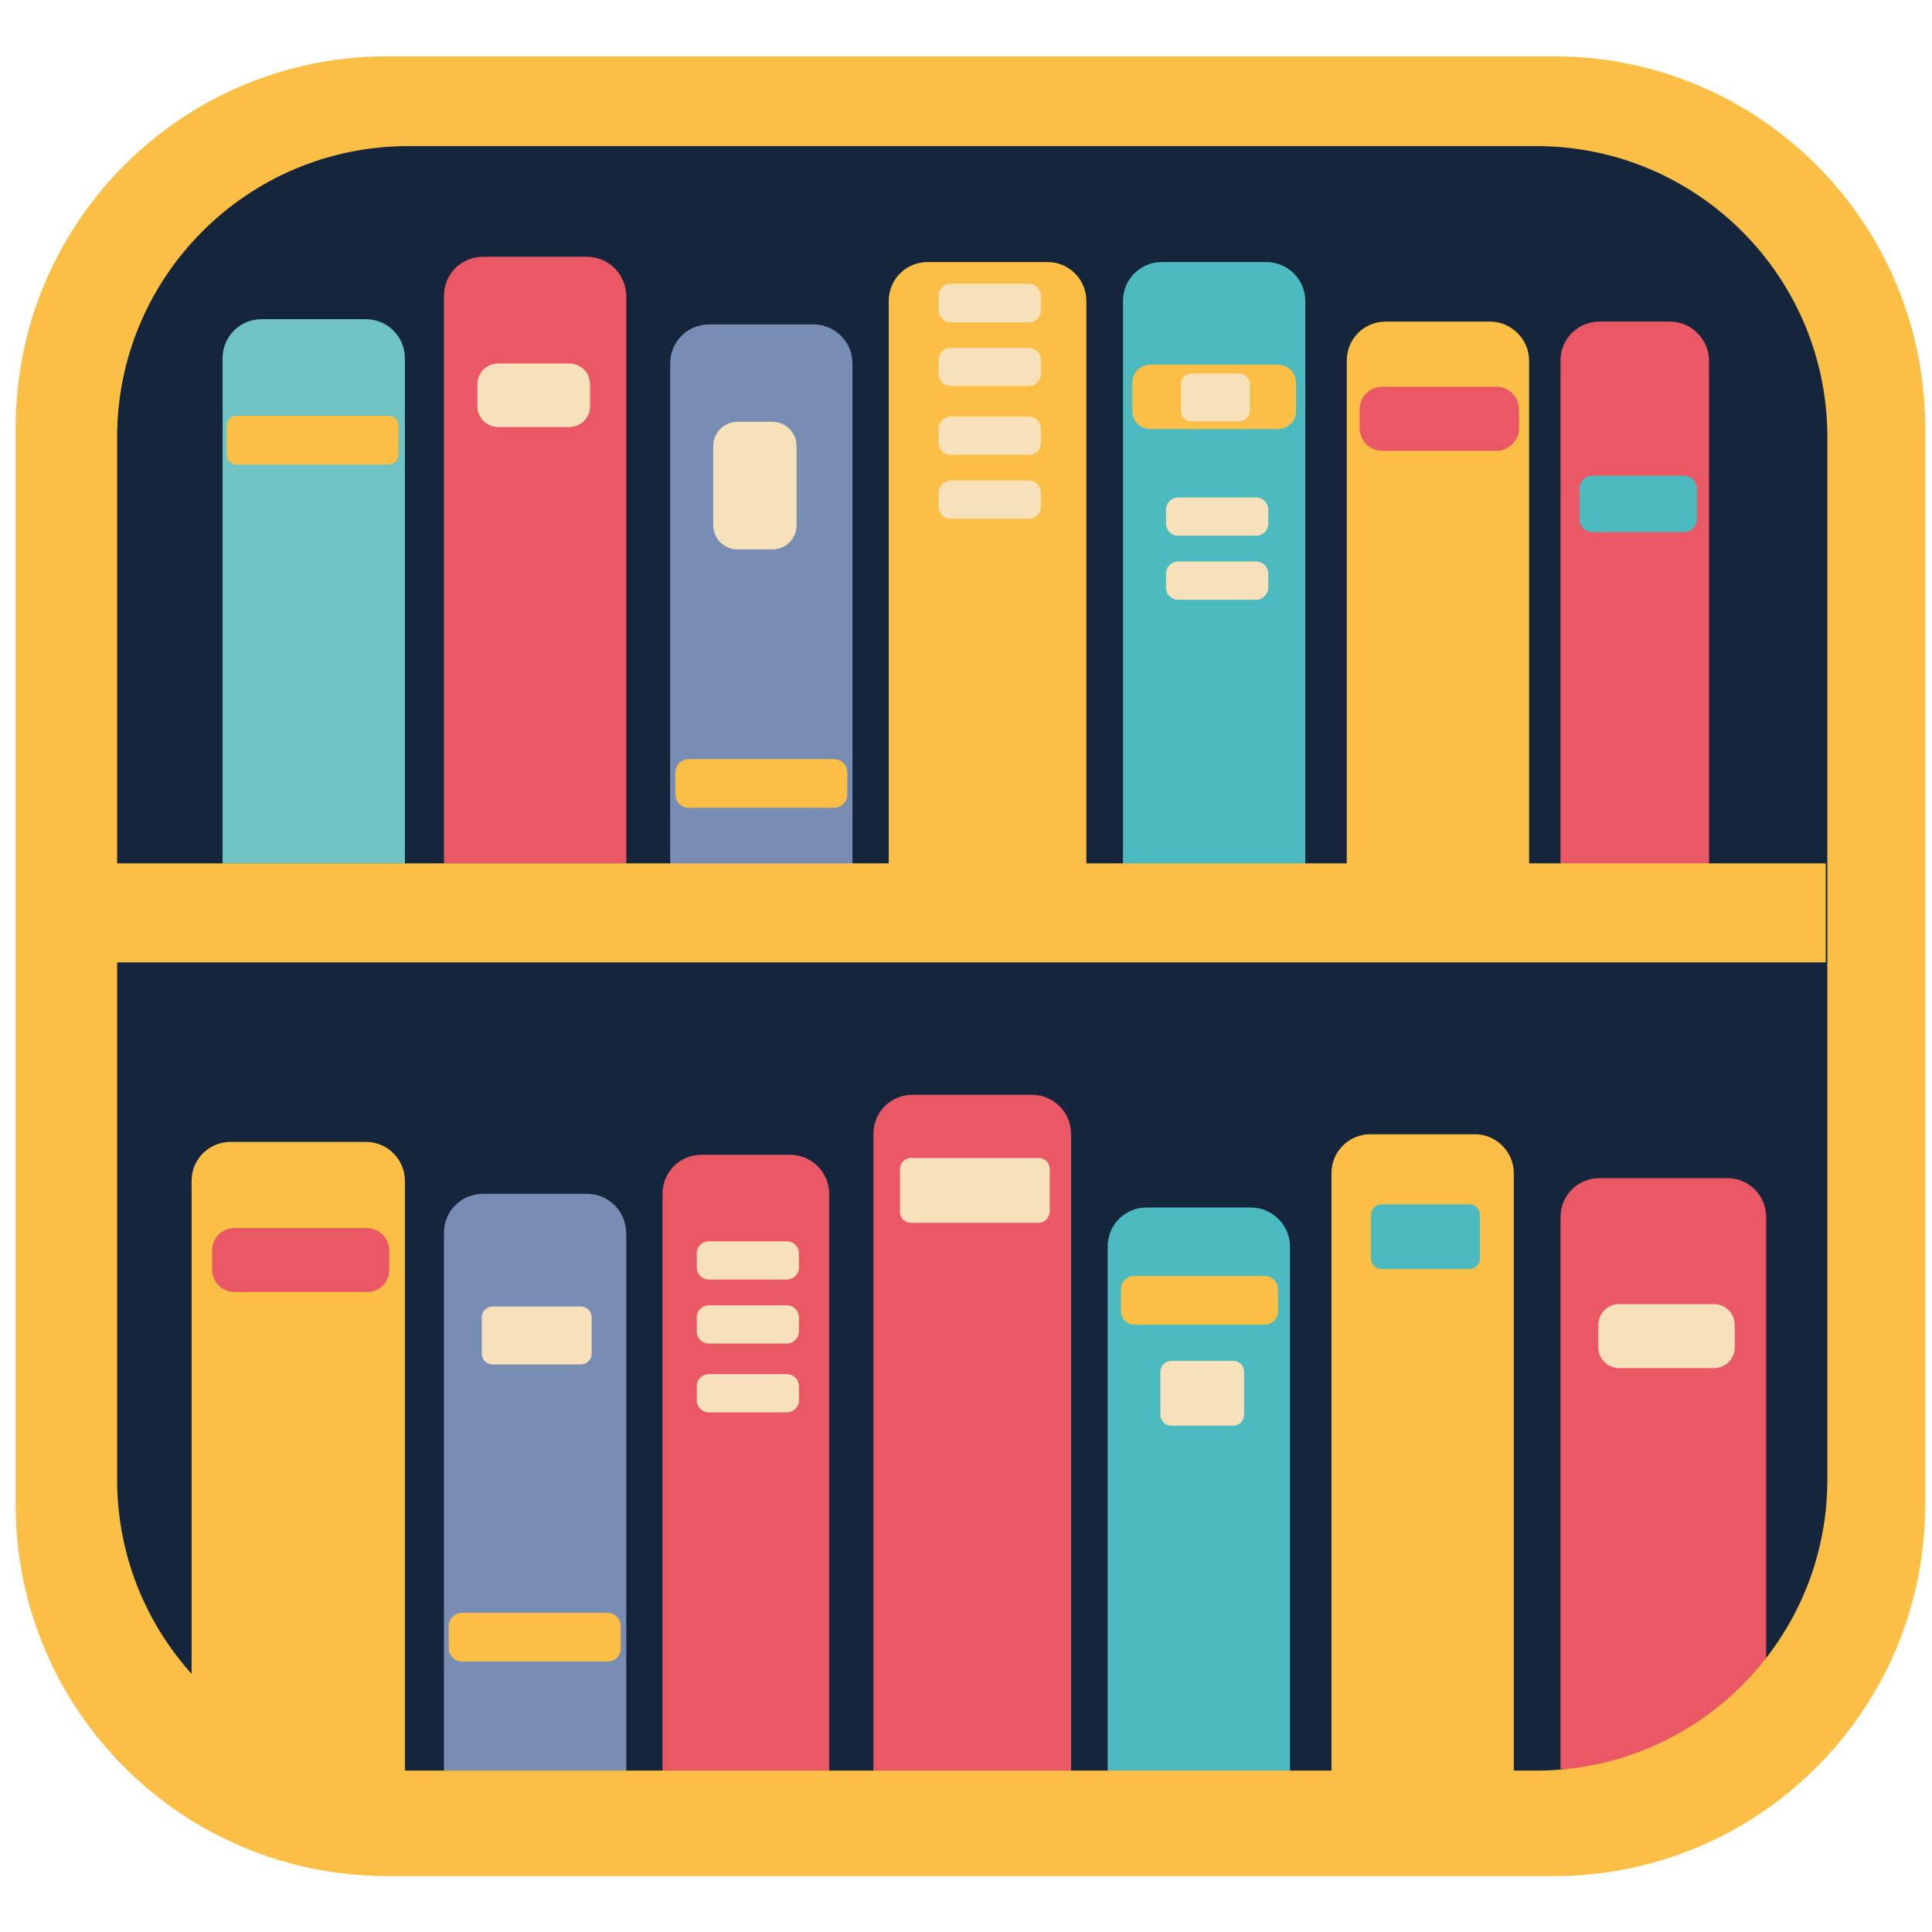 <?xml version="1.0" encoding="utf-8"?>
<!-- Generator: Adobe Illustrator 27.9.3, SVG Export Plug-In . SVG Version: 9.03 Build 53313)  -->
<svg version="1.1" id="Camada_1" xmlns="http://www.w3.org/2000/svg" xmlns:xlink="http://www.w3.org/1999/xlink" x="0px" y="0px"
	 viewBox="0 0 48 48" style="enable-background:new 0 0 48 48;" xml:space="preserve">
<style type="text/css">
	.st0{fill:#14253C;}
	.st1{fill:#70C3C3;}
	.st2{fill:#EA5866;}
	.st3{fill:#788DB3;}
	.st4{fill:#FBBF46;}
	.st5{fill:#4CBBC0;}
	.st6{fill:#F6E1BB;}
</style>
<g>
	<g>
		<g>
			<path class="st0" d="M37.71,1.86H10.84c-4.71,0-8.54,4.05-8.54,9.05v26.28c0,5,3.82,9.05,8.54,9.05h26.87
				c4.71,0,8.54-4.05,8.54-9.05V10.91C46.25,5.91,42.43,1.86,37.71,1.86z"/>
		</g>
	</g>
	<g>
		<path class="st1" d="M9.09,7.93H6.5c-0.54,0-0.97,0.43-0.97,0.97v12.55h4.53V8.9C10.06,8.36,9.62,7.93,9.09,7.93z"/>
	</g>
	<g>
		<path class="st2" d="M14.58,6.38H12c-0.54,0-0.97,0.43-0.97,0.97v14.1h4.53V7.35C15.55,6.81,15.12,6.38,14.58,6.38z"/>
	</g>
	<g>
		<path class="st3" d="M20.21,8.06h-2.59c-0.54,0-0.97,0.43-0.97,0.97v12.55h4.53V9.03C21.18,8.49,20.74,8.06,20.21,8.06z"/>
	</g>
	<g>
		<path class="st4" d="M26.02,6.51h-2.97c-0.54,0-0.97,0.43-0.97,0.97v14.03h4.91V7.48C26.99,6.94,26.56,6.51,26.02,6.51z"/>
	</g>
	<g>
		<path class="st5" d="M31.46,6.51h-2.59c-0.54,0-0.97,0.43-0.97,0.97v14.03h4.53V7.48C32.43,6.94,31.99,6.51,31.46,6.51z"/>
	</g>
	<g>
		<path class="st4" d="M37.02,7.99h-2.59c-0.54,0-0.97,0.43-0.97,0.97v12.55h4.53V8.96C37.99,8.43,37.55,7.99,37.02,7.99z"/>
	</g>
	<g>
		<path class="st2" d="M41.49,7.99h-1.75c-0.54,0-0.97,0.43-0.97,0.97v12.55h3.69V8.96C42.46,8.43,42.02,7.99,41.49,7.99z"/>
	</g>
	<g>
		<path class="st4" d="M9.09,28.37H5.73c-0.54,0-0.97,0.43-0.97,0.97v14.82h5.3V29.34C10.06,28.8,9.62,28.37,9.09,28.37z"/>
	</g>
	<g>
		<path class="st3" d="M14.58,29.66H12c-0.54,0-0.97,0.43-0.97,0.97v13.36h4.53V30.63C15.55,30.09,15.12,29.66,14.58,29.66z"/>
	</g>
	<g>
		<path class="st2" d="M19.63,28.69h-2.2c-0.54,0-0.97,0.43-0.97,0.97v14.36h4.14V29.66C20.6,29.12,20.16,28.69,19.63,28.69z"/>
	</g>
	<g>
		<path class="st2" d="M25.64,27.2h-2.97c-0.54,0-0.97,0.43-0.97,0.97v15.9h4.91v-15.9C26.61,27.64,26.18,27.2,25.64,27.2z"/>
	</g>
	<g>
		<path class="st5" d="M31.08,30h-2.59c-0.54,0-0.97,0.43-0.97,0.97v13.1h4.53v-13.1C32.05,30.44,31.61,30,31.08,30z"/>
	</g>
	<g>
		<path class="st4" d="M36.64,28.18h-2.59c-0.54,0-0.97,0.43-0.97,0.97v14.93h4.53V29.15C37.61,28.61,37.17,28.18,36.64,28.18z"/>
	</g>
	<g>
		<path class="st2" d="M42.91,29.27h-3.17c-0.54,0-0.97,0.43-0.97,0.97v13.71h5.11V30.24C43.88,29.7,43.45,29.27,42.91,29.27z"/>
	</g>
	<g>
		<rect x="2.81" y="21.45" class="st4" width="42.55" height="2.46"/>
	</g>
	<g>
		<g>
			<path class="st4" d="M38.61,1.4h-29c-5.09,0-9.22,4.13-9.22,9.22v26.77c0,5.09,4.13,9.22,9.22,9.22h29
				c5.09,0,9.22-4.13,9.22-9.22V10.61C47.82,5.52,43.7,1.4,38.61,1.4z M45.4,36.76c0,3.99-3.24,7.23-7.23,7.23H10.14
				c-3.99,0-7.23-3.24-7.23-7.23v-25.9c0-3.99,3.24-7.23,7.23-7.23h28.03c3.99,0,7.23,3.24,7.23,7.23V36.76z"/>
		</g>
	</g>
	<g>
		<path class="st4" d="M20.72,20.07h-3.61c-0.18,0-0.33-0.15-0.33-0.33v-0.55c0-0.18,0.15-0.33,0.33-0.33h3.61
			c0.18,0,0.33,0.15,0.33,0.33v0.55C21.05,19.92,20.9,20.07,20.72,20.07z"/>
	</g>
	<g>
		<path class="st4" d="M15.09,41.28h-3.61c-0.18,0-0.33-0.15-0.33-0.33V40.4c0-0.18,0.15-0.33,0.33-0.33h3.61
			c0.18,0,0.33,0.15,0.33,0.33v0.55C15.43,41.13,15.28,41.28,15.09,41.28z"/>
	</g>
	<g>
		<path class="st4" d="M31.42,32.91h-3.24c-0.18,0-0.33-0.15-0.33-0.33v-0.55c0-0.18,0.15-0.33,0.33-0.33h3.24
			c0.18,0,0.33,0.15,0.33,0.33v0.55C31.75,32.76,31.61,32.91,31.42,32.91z"/>
	</g>
	<g>
		<path class="st4" d="M9.65,11.54H5.87c-0.13,0-0.24-0.11-0.24-0.24v-0.73c0-0.13,0.11-0.24,0.24-0.24h3.79
			c0.13,0,0.24,0.11,0.24,0.24v0.73C9.9,11.43,9.79,11.54,9.65,11.54z"/>
	</g>
	<g>
		<path class="st4" d="M31.75,10.66h-3.17c-0.25,0-0.45-0.2-0.45-0.45v-0.7c0-0.25,0.2-0.45,0.45-0.45h3.17
			c0.25,0,0.45,0.2,0.45,0.45v0.7C32.2,10.46,32,10.66,31.75,10.66z"/>
	</g>
	<g>
		<path class="st5" d="M41.84,13.22h-2.28c-0.17,0-0.32-0.14-0.32-0.32v-0.76c0-0.17,0.14-0.32,0.32-0.32h2.28
			c0.17,0,0.32,0.14,0.32,0.32v0.76C42.15,13.08,42.01,13.22,41.84,13.22z"/>
	</g>
	<g>
		<path class="st2" d="M37.18,11.2h-2.84c-0.31,0-0.56-0.25-0.56-0.56v-0.47c0-0.31,0.25-0.56,0.56-0.56h2.84
			c0.31,0,0.56,0.25,0.56,0.56v0.47C37.74,10.94,37.49,11.2,37.18,11.2z"/>
	</g>
	<g>
		<path class="st2" d="M9.12,32.1H5.83c-0.31,0-0.56-0.25-0.56-0.56v-0.47c0-0.31,0.25-0.56,0.56-0.56h3.28
			c0.31,0,0.56,0.25,0.56,0.56v0.47C9.68,31.85,9.43,32.1,9.12,32.1z"/>
	</g>
	<g>
		<path class="st6" d="M31.21,13.31h-1.94c-0.17,0-0.3-0.14-0.3-0.3v-0.35c0-0.17,0.14-0.3,0.3-0.3h1.94c0.17,0,0.3,0.14,0.3,0.3
			v0.35C31.51,13.18,31.37,13.31,31.21,13.31z"/>
	</g>
	<g>
		<path class="st6" d="M31.21,14.9h-1.94c-0.17,0-0.3-0.14-0.3-0.3v-0.35c0-0.17,0.14-0.3,0.3-0.3h1.94c0.17,0,0.3,0.14,0.3,0.3
			v0.35C31.51,14.76,31.37,14.9,31.21,14.9z"/>
	</g>
	<g>
		<path class="st6" d="M25.56,8.01h-1.94c-0.17,0-0.3-0.14-0.3-0.3V7.35c0-0.17,0.14-0.3,0.3-0.3h1.94c0.17,0,0.3,0.14,0.3,0.3V7.7
			C25.86,7.87,25.73,8.01,25.56,8.01z"/>
	</g>
	<g>
		<path class="st6" d="M25.56,9.59h-1.94c-0.17,0-0.3-0.14-0.3-0.3V8.94c0-0.17,0.14-0.3,0.3-0.3h1.94c0.17,0,0.3,0.14,0.3,0.3v0.35
			C25.86,9.45,25.73,9.59,25.56,9.59z"/>
	</g>
	<g>
		<path class="st6" d="M25.56,11.3h-1.94c-0.17,0-0.3-0.14-0.3-0.3v-0.35c0-0.17,0.14-0.3,0.3-0.3h1.94c0.17,0,0.3,0.14,0.3,0.3V11
			C25.86,11.17,25.73,11.3,25.56,11.3z"/>
	</g>
	<g>
		<path class="st6" d="M19.55,31.79h-1.94c-0.17,0-0.3-0.14-0.3-0.3v-0.35c0-0.17,0.14-0.3,0.3-0.3h1.94c0.17,0,0.3,0.14,0.3,0.3
			v0.35C19.85,31.66,19.71,31.79,19.55,31.79z"/>
	</g>
	<g>
		<path class="st6" d="M19.55,33.38h-1.94c-0.17,0-0.3-0.14-0.3-0.3v-0.35c0-0.17,0.14-0.3,0.3-0.3h1.94c0.17,0,0.3,0.14,0.3,0.3
			v0.35C19.85,33.24,19.71,33.38,19.55,33.38z"/>
	</g>
	<g>
		<path class="st6" d="M19.55,35.09h-1.94c-0.17,0-0.3-0.14-0.3-0.3v-0.35c0-0.17,0.14-0.3,0.3-0.3h1.94c0.17,0,0.3,0.14,0.3,0.3
			v0.35C19.85,34.96,19.71,35.09,19.55,35.09z"/>
	</g>
	<g>
		<path class="st6" d="M25.56,12.89h-1.94c-0.17,0-0.3-0.14-0.3-0.3v-0.35c0-0.17,0.14-0.3,0.3-0.3h1.94c0.17,0,0.3,0.14,0.3,0.3
			v0.35C25.86,12.75,25.73,12.89,25.56,12.89z"/>
	</g>
	<g>
		<path class="st6" d="M14.14,10.61h-1.76c-0.29,0-0.52-0.23-0.52-0.52V9.55c0-0.29,0.23-0.52,0.52-0.52h1.76
			c0.29,0,0.52,0.23,0.52,0.52v0.55C14.66,10.38,14.43,10.61,14.14,10.61z"/>
	</g>
	<g>
		<path class="st6" d="M42.58,33.99h-2.35c-0.29,0-0.52-0.23-0.52-0.52v-0.55c0-0.29,0.23-0.52,0.52-0.52h2.35
			c0.29,0,0.52,0.23,0.52,0.52v0.55C43.1,33.76,42.87,33.99,42.58,33.99z"/>
	</g>
	<g>
		<path class="st6" d="M19.19,13.65h-0.87c-0.33,0-0.6-0.27-0.6-0.6v-1.97c0-0.33,0.27-0.6,0.6-0.6h0.87c0.33,0,0.6,0.27,0.6,0.6
			v1.97C19.79,13.39,19.52,13.65,19.19,13.65z"/>
	</g>
	<g>
		<path class="st6" d="M14.43,33.9h-2.19c-0.15,0-0.27-0.12-0.27-0.27v-0.9c0-0.15,0.12-0.27,0.27-0.27h2.19
			c0.15,0,0.27,0.12,0.27,0.27v0.9C14.7,33.78,14.58,33.9,14.43,33.9z"/>
	</g>
	<g>
		<path class="st6" d="M30.64,35.42H29.1c-0.15,0-0.27-0.12-0.27-0.27v-1.07c0-0.15,0.12-0.27,0.27-0.27h1.54
			c0.15,0,0.27,0.12,0.27,0.27v1.07C30.91,35.3,30.79,35.42,30.64,35.42z"/>
	</g>
	<g>
		<path class="st5" d="M36.5,31.53h-2.17c-0.15,0-0.27-0.12-0.27-0.27v-1.07c0-0.15,0.12-0.27,0.27-0.27h2.17
			c0.15,0,0.27,0.12,0.27,0.27v1.07C36.77,31.41,36.65,31.53,36.5,31.53z"/>
	</g>
	<g>
		<path class="st6" d="M25.81,30.38h-3.18c-0.15,0-0.27-0.12-0.27-0.27v-1.07c0-0.15,0.12-0.27,0.27-0.27h3.18
			c0.15,0,0.27,0.12,0.27,0.27v1.07C26.07,30.26,25.95,30.38,25.81,30.38z"/>
	</g>
	<g>
		<path class="st6" d="M30.79,10.47h-1.19c-0.14,0-0.26-0.12-0.26-0.26V9.54c0-0.14,0.12-0.26,0.26-0.26h1.19
			c0.14,0,0.26,0.12,0.26,0.26v0.67C31.05,10.35,30.93,10.47,30.79,10.47z"/>
	</g>
</g>
</svg>
